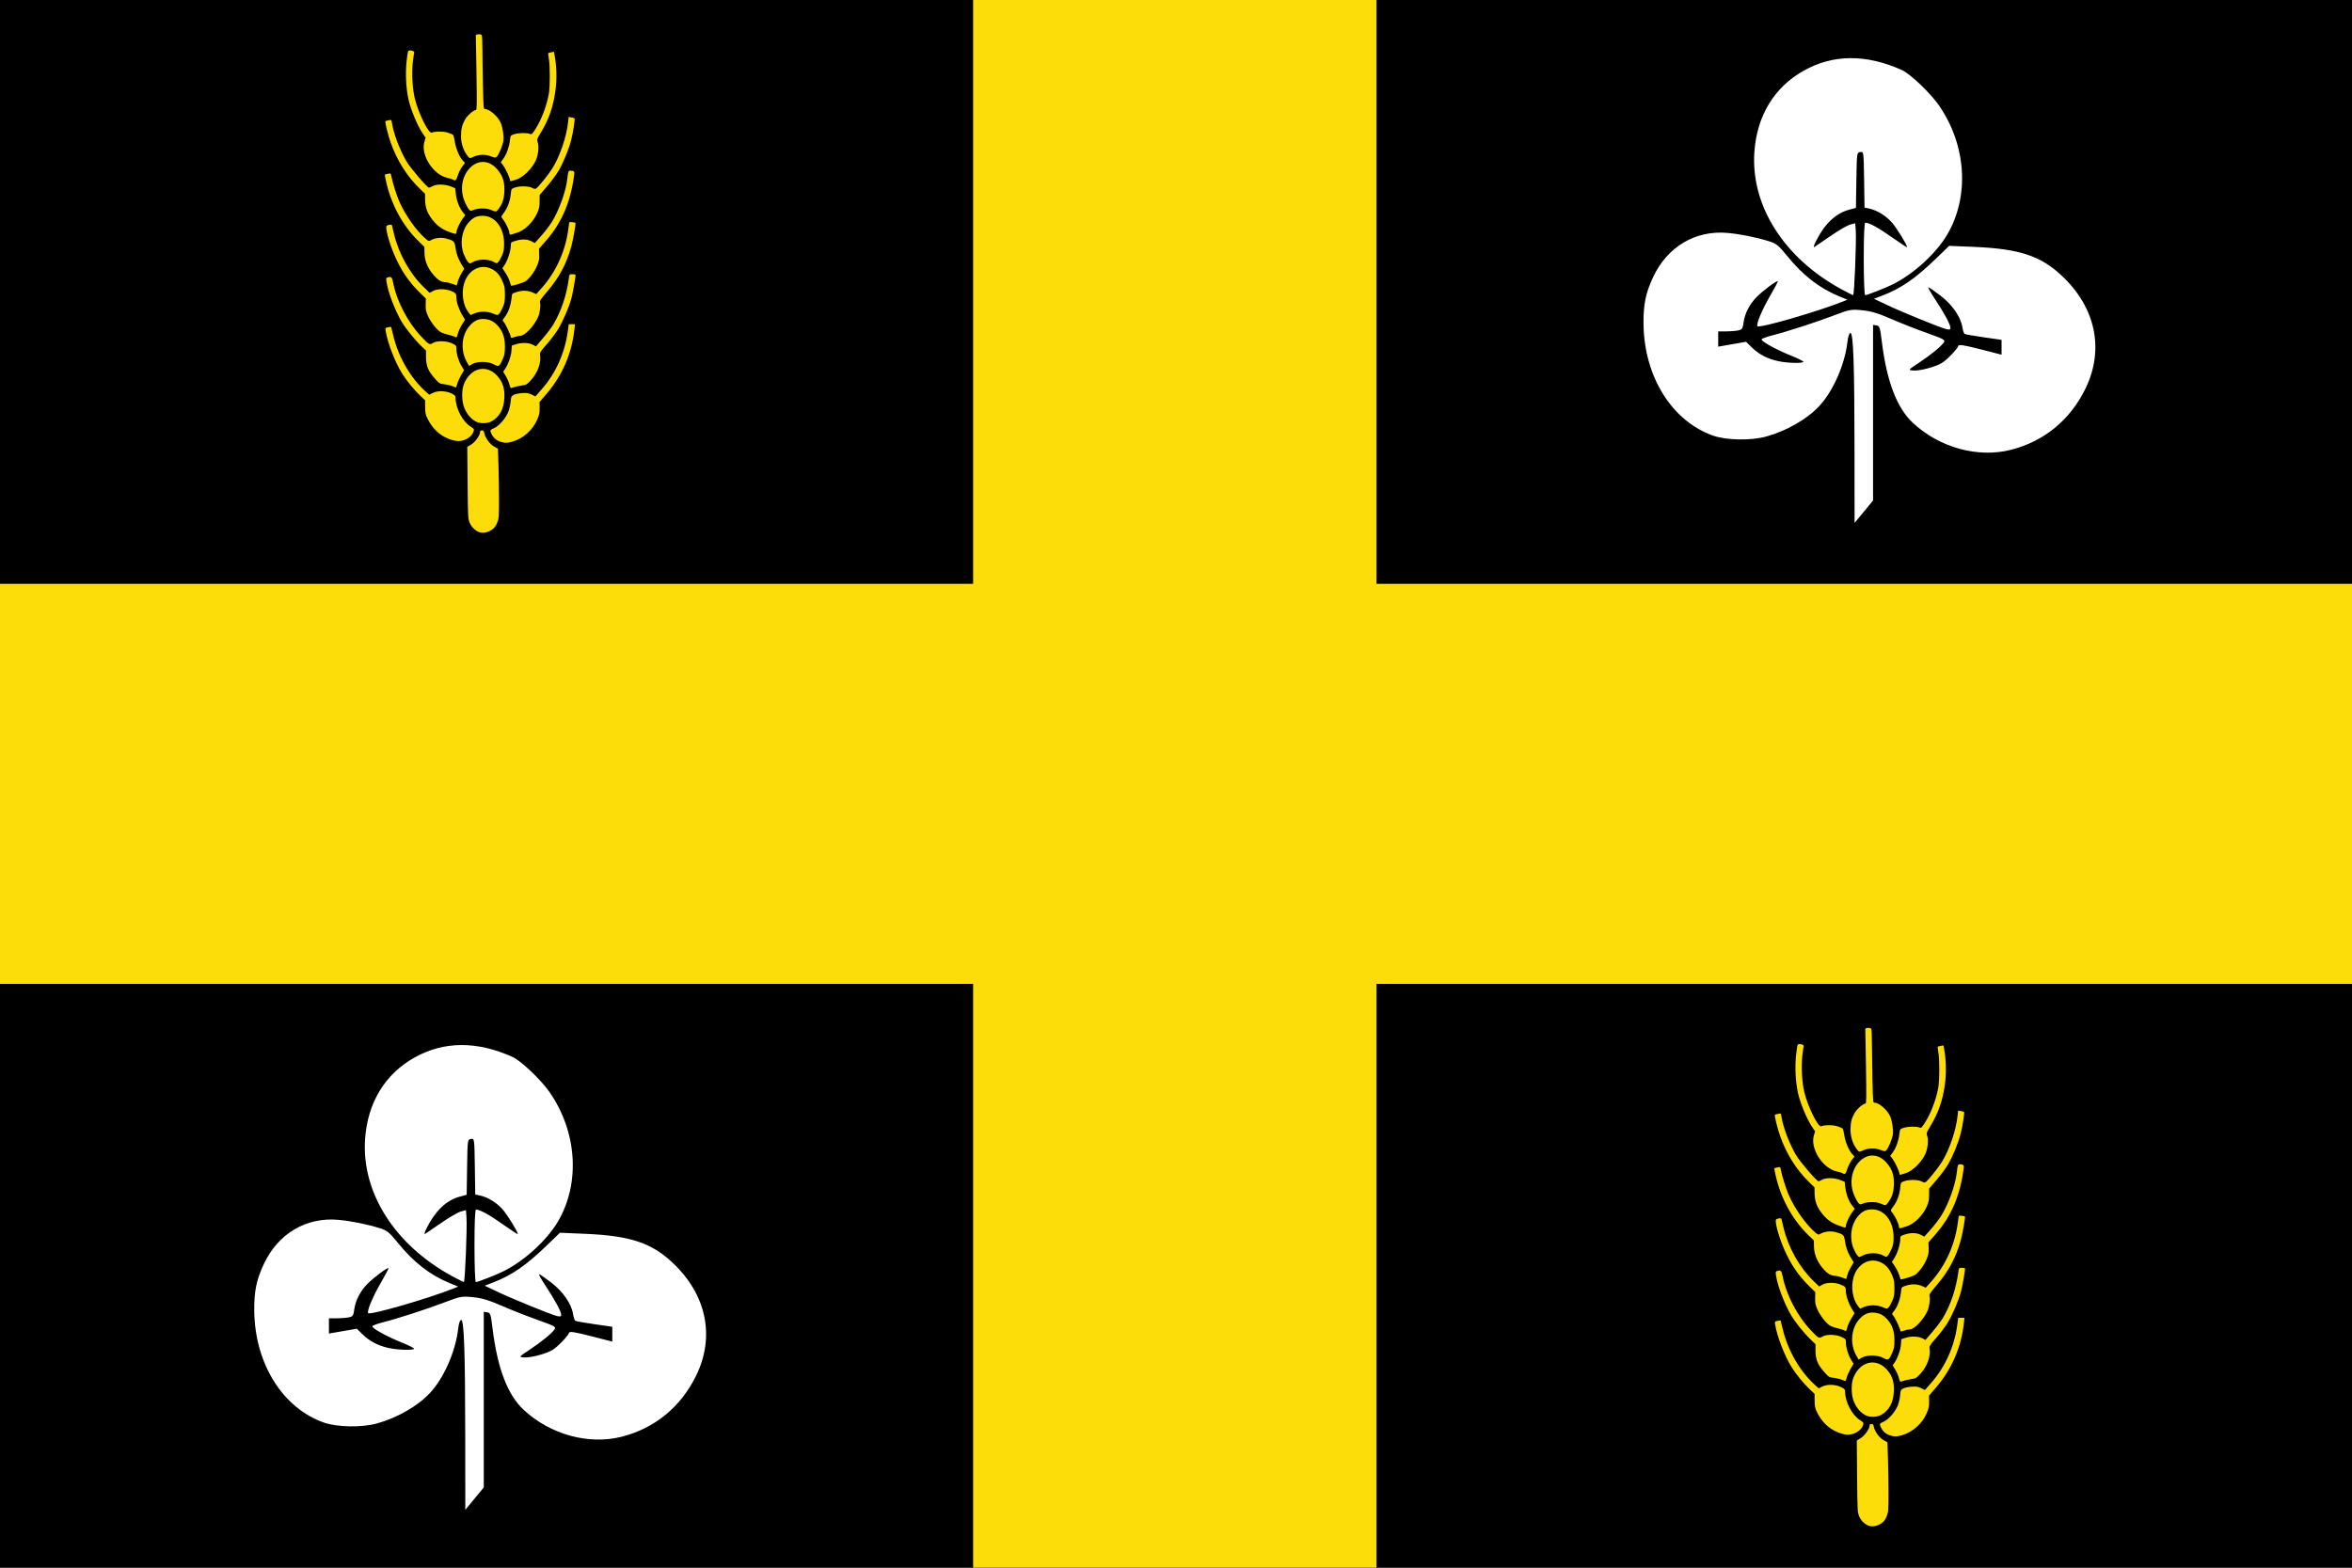 <svg width="600" height="400" viewBox="0 0 600 400" fill="none" xmlns="http://www.w3.org/2000/svg" xmlns:cgf="https://coding.garden/flags"><rect x="0" y="0" width="600" height="400" fill="#808080" stroke="none"/><g clip-path="url(#clip0_1_7396)">
<path d="M600 0H0V400H600V0Z" fill="black"/>
<path d="M351.14 0H248.248V400H351.14V0Z" fill="#FCDD09"/>
<path d="M600 148.964H0V251.052H600V148.964Z" fill="#FCDD09"/>
<path d="M122.161 135.745C121.113 135.31 120.214 134.386 119.783 133.3C119.388 132.307 119.362 131.757 119.287 123.141L119.208 114.032L120.202 113.425C121.225 112.799 122.464 111.053 122.464 110.235C122.464 109.949 122.614 109.819 122.942 109.819C123.304 109.819 123.448 109.973 123.532 110.453C123.746 111.661 124.914 113.297 126.002 113.911L127.023 114.487L127.16 118.566C127.235 120.809 127.297 124.806 127.295 127.447C127.293 132.037 127.271 132.302 126.81 133.424C126.441 134.319 126.104 134.746 125.39 135.219C124.341 135.914 123.068 136.121 122.161 135.745H122.161ZM127.527 112.667C126.561 112.326 125.798 111.627 125.364 110.684C124.949 109.781 124.99 109.692 126.036 109.241C127.285 108.701 128.982 106.772 129.642 105.141C129.925 104.442 130.206 103.257 130.266 102.507C130.365 101.266 130.432 101.11 131.001 100.774C131.347 100.57 132.311 100.359 133.155 100.302C134.401 100.219 134.858 100.288 135.632 100.674L136.581 101.149L138.232 99.274C141.751 95.279 144.094 90.069 144.836 84.59L145.09 82.719H145.884H146.678L146.537 84.028C145.876 90.15 143.462 95.765 139.497 100.404L137.64 102.577L137.658 104.093C137.676 105.365 137.567 105.854 137.015 107.124C135.882 109.73 133.47 111.877 130.786 112.667C129.397 113.076 128.691 113.076 127.531 112.667L127.527 112.667ZM114.563 112.017C112.148 111.087 110.287 109.326 109.055 106.805C108.558 105.789 108.467 105.34 108.453 103.864L108.435 102.123L107.241 100.997C105.678 99.523 103.803 97.239 102.631 95.381C100.832 92.531 98.897 87.564 98.392 84.498C98.256 83.674 98.265 83.656 98.987 83.503C99.391 83.417 99.747 83.385 99.777 83.431C99.808 83.478 100.032 84.376 100.275 85.426C101.59 91.111 104.838 96.671 108.888 100.172L109.513 100.713L110.482 100.228C111.702 99.618 113.818 99.708 115.261 100.432C116.073 100.839 116.218 101.008 116.22 101.551C116.238 104.177 117.985 107.529 120.032 108.83C120.938 109.407 120.991 109.49 120.817 110.057C120.382 111.467 118.643 112.557 116.847 112.546C116.335 112.544 115.306 112.305 114.561 112.017H114.563ZM121.758 107.722C120.408 107.188 119.188 105.856 118.466 104.125C117.764 102.443 117.712 99.541 118.356 97.965C120.055 93.808 124.145 92.84 126.891 95.945C128.264 97.498 128.772 99.094 128.664 101.516C128.534 104.398 127.408 106.441 125.344 107.539C124.4 108.04 122.774 108.123 121.758 107.722L121.758 107.722ZM129.968 98.136C129.839 97.592 129.425 96.627 129.047 95.992L128.36 94.838L128.842 94.142C129.64 92.989 130.352 90.972 130.467 89.537L130.574 88.183L131.59 87.842C132.996 87.37 134.858 87.413 135.887 87.941L136.724 88.37L138.522 86.285C139.511 85.138 140.7 83.56 141.164 82.78C143.167 79.413 144.558 75.256 145.128 70.934C145.254 69.984 145.271 69.966 146.044 69.966C146.477 69.966 146.832 70.055 146.832 70.164C146.832 70.799 146.148 74.648 145.795 76.001C145.207 78.253 143.632 81.934 142.369 84.01C141.777 84.982 140.477 86.703 139.478 87.835C137.835 89.699 137.674 89.957 137.774 90.575C138.088 92.526 137.224 94.972 135.548 96.875C134.56 97.998 134.283 98.184 133.422 98.31C132.375 98.463 130.963 98.796 130.487 99.003C130.286 99.09 130.133 98.836 129.968 98.136L129.968 98.136ZM115.313 98.499C114.87 98.315 113.964 98.106 113.299 98.034C112.144 97.909 112.038 97.843 110.873 96.517C109.216 94.63 108.685 93.334 108.675 91.147V89.442L107.567 88.395C105.919 86.837 103.488 83.832 102.467 82.091C100.703 79.082 98.962 74.486 98.591 71.856C98.465 70.96 98.489 70.889 98.983 70.749C99.815 70.513 100.025 70.738 100.298 72.163C101.191 76.804 104.043 82.269 107.441 85.851C109.491 88.011 109.551 88.043 110.499 87.482C111.551 86.861 114.05 86.958 115.472 87.676C116.361 88.124 116.429 88.218 116.429 88.99C116.429 90.264 116.989 92.161 117.718 93.357L118.375 94.436L117.602 95.788C117.177 96.532 116.736 97.533 116.621 98.014C116.506 98.494 116.349 98.876 116.27 98.861C116.191 98.846 115.764 98.684 115.321 98.499L115.313 98.499ZM125.988 92.974C124.609 92.184 121.805 92.139 120.507 92.885L119.658 93.373L119.065 92.316C117.491 89.511 117.707 85.758 119.577 83.406C120.78 81.894 122 81.279 123.562 81.398C125.013 81.509 125.936 81.973 126.986 83.121C128.253 84.506 128.807 86.115 128.807 88.412C128.807 90.062 128.725 90.535 128.254 91.621C127.418 93.545 127.206 93.672 125.988 92.974V92.974ZM130.318 86.029C130.318 85.547 128.942 82.596 128.512 82.156C128.112 81.747 128.113 81.74 128.709 80.973C129.747 79.636 130.357 77.819 130.569 75.431C130.613 74.936 130.789 74.811 131.929 74.468C133.385 74.03 134.714 74.098 135.993 74.677L136.795 75.04L138.103 73.585C141.68 69.606 144.07 64.492 144.895 59.051C145.075 57.871 145.221 56.827 145.221 56.731C145.221 56.582 146.617 56.715 146.796 56.881C146.939 57.014 146.182 61.309 145.731 62.925C144.501 67.335 142.659 70.787 139.667 74.293C137.846 76.426 137.642 76.748 137.773 77.276C137.964 78.046 137.693 79.962 137.255 80.932C136.22 83.229 133.887 85.679 132.734 85.679C132.437 85.679 131.772 85.823 131.256 85.999C130.513 86.252 130.318 86.258 130.318 86.029V86.029ZM116.018 85.921C115.852 85.811 115.055 85.566 114.246 85.377C113.437 85.188 112.535 84.855 112.241 84.637C111.163 83.838 109.84 82.112 109.201 80.669C108.635 79.391 108.551 78.983 108.587 77.677L108.629 76.165L107.238 74.811C104.302 71.952 102.347 69.079 100.618 65.08C99.221 61.849 98.18 57.896 98.647 57.599C99.133 57.291 99.922 57.228 99.986 57.492C100.024 57.651 100.263 58.653 100.516 59.718C101.709 64.74 104.594 69.884 108.129 73.295L109.618 74.732L110.428 74.264C111.447 73.676 113.485 73.64 114.911 74.185C116.261 74.701 116.421 74.884 116.421 75.906C116.421 77.051 117.081 79.012 117.943 80.429L118.634 81.564L117.851 82.828C117.42 83.523 116.948 84.551 116.801 85.113C116.517 86.2 116.487 86.231 116.018 85.921L116.018 85.921ZM119.466 79.64C118.17 77.972 117.693 74.983 118.333 72.547C119.295 68.886 122.678 67.095 125.59 68.706C126.852 69.404 127.56 70.273 128.286 72.015C128.719 73.056 128.807 73.595 128.807 75.203C128.807 76.853 128.725 77.327 128.254 78.412C127.95 79.113 127.525 79.866 127.311 80.085C126.938 80.467 126.869 80.464 125.792 80.007C124.344 79.395 122.421 79.377 121.058 79.962L120.052 80.395L119.466 79.639V79.64ZM115.414 72.438C114.805 72.221 114.08 72.036 113.803 72.028C112.641 71.993 111.794 71.516 110.702 70.281C109.134 68.508 108.305 66.538 108.282 64.532L108.264 62.994L106.809 61.578C102.755 57.633 99.793 52.193 98.486 46.291C98.279 45.357 98.129 44.572 98.152 44.546C98.175 44.521 98.529 44.429 98.94 44.343C99.642 44.194 99.693 44.223 99.805 44.835C100.088 46.385 101.164 49.847 101.833 51.358C103.413 54.931 106.231 58.916 108.615 60.949C109.359 61.583 109.38 61.587 110.076 61.214C111.091 60.669 112.586 60.527 113.83 60.858C115.603 61.329 115.962 61.623 116.117 62.73C116.377 64.593 116.817 65.915 117.617 67.24L118.422 68.574L117.724 69.747C117.34 70.393 116.912 71.351 116.773 71.877L116.521 72.832L115.413 72.438L115.414 72.438ZM130.031 71.844C129.856 71.249 129.362 70.24 128.934 69.602L128.155 68.441L128.538 67.894C129.49 66.535 130.31 64.064 130.315 62.537C130.317 61.867 130.383 61.806 131.489 61.456C133.053 60.959 134.451 60.993 135.542 61.553L136.437 62.012L138.118 60.124C139.042 59.086 140.255 57.492 140.812 56.582C142.657 53.572 144.346 48.857 144.71 45.702C144.944 43.678 144.992 43.548 145.511 43.548C146.289 43.548 146.576 43.764 146.51 44.3C145.642 51.36 143.383 56.727 139.327 61.372L137.491 63.475L137.538 64.955C137.578 66.196 137.489 66.664 136.986 67.848C136.339 69.373 135.081 71.062 134.066 71.772C133.607 72.093 130.959 72.922 130.384 72.926C130.364 72.926 130.207 72.439 130.032 71.844L130.031 71.844ZM119.287 66.72C119.053 66.438 118.621 65.614 118.328 64.89C117.313 62.383 117.711 59.118 119.276 57.107C120.429 55.626 121.454 55.073 123.067 55.06C126.241 55.034 128.567 58.002 128.594 62.109C128.594 63.651 128.52 64.126 128.053 65.204C127.748 65.904 127.326 66.655 127.114 66.872C126.755 67.24 126.686 67.241 126.091 66.893C124.621 66.033 122.112 66.032 120.589 66.892C119.812 67.33 119.792 67.327 119.287 66.719V66.72ZM130.051 59.796C129.977 59.711 129.914 59.479 129.914 59.279C129.914 58.77 128.955 56.757 128.38 56.061C128.116 55.742 127.9 55.396 127.9 55.294C127.9 55.193 128.186 54.742 128.535 54.292C129.432 53.136 130.115 51.318 130.278 49.65C130.417 48.232 130.424 48.216 131.223 47.895C132.398 47.422 134.889 47.44 135.726 47.927C136.186 48.195 136.512 48.254 136.745 48.113C137.313 47.77 139.842 44.653 140.853 43.051C142.8 39.965 144.505 34.989 144.925 31.169L145.071 29.834L145.775 29.964C146.162 30.035 146.52 30.14 146.571 30.197C146.735 30.383 146.198 33.819 145.702 35.753C145.094 38.129 143.711 41.49 142.467 43.615C141.939 44.518 140.643 46.266 139.587 47.5L137.668 49.744L137.65 51.372C137.65 52.671 137.525 53.26 137.079 54.293C136.08 56.603 133.857 58.797 131.929 59.375C131.426 59.525 130.827 59.716 130.598 59.799C130.368 59.882 130.119 59.881 130.044 59.797L130.051 59.796ZM114.597 59.182C112.838 58.53 111.668 57.714 110.54 56.351C109.085 54.592 108.492 53.1 108.449 51.097L108.415 49.421L107.131 48.183C103.839 45.004 101.292 40.978 99.663 36.375C98.968 34.411 98.153 31.108 98.318 30.924C98.362 30.876 98.725 30.767 99.126 30.682C99.846 30.53 99.857 30.54 99.992 31.402C100.418 34.128 101.927 38.116 103.683 41.157C104.656 42.842 108.967 47.876 109.437 47.876C109.589 47.876 110.022 47.696 110.399 47.478C111.331 46.936 113.553 46.981 115.012 47.571L116.12 48.019L116.246 49.165C116.474 51.255 117.132 52.99 118.191 54.294L118.687 54.904L117.965 55.901C117.199 56.959 116.434 58.657 116.427 59.319C116.427 59.809 116.261 59.797 114.599 59.182L114.597 59.182ZM125.182 53.533C124.057 53.053 121.874 53.087 120.711 53.602C120.146 53.852 120.015 53.835 119.649 53.46C119.419 53.225 118.949 52.386 118.605 51.595C115.618 44.736 122.233 37.95 126.815 43.173C128.249 44.807 128.775 46.441 128.66 48.9C128.569 50.833 128.193 51.959 127.188 53.311C126.586 54.118 126.559 54.121 125.182 53.533V53.533ZM130.116 46.012C130.116 45.485 128.972 43.008 128.35 42.186L127.749 41.393L128.412 40.478C129.229 39.352 129.894 37.496 130.078 35.83C130.217 34.578 130.221 34.572 131.123 34.26C132.179 33.896 134.425 33.837 135.15 34.156C135.609 34.358 135.723 34.268 136.491 33.098C138.063 30.706 139.47 27.03 140.015 23.891C140.329 22.09 140.333 16.738 140.015 14.986C139.884 14.245 139.811 13.6 139.853 13.553C139.895 13.507 140.243 13.411 140.627 13.34L141.327 13.212L141.557 14.545C142.005 17.148 142.062 20.284 141.71 22.987C141.162 27.187 140.025 30.465 137.915 33.926C136.961 35.491 136.922 35.612 137.162 36.267C137.555 37.341 137.313 39.637 136.666 40.982C135.618 43.16 133.357 45.34 131.624 45.845C131.179 45.974 130.657 46.133 130.463 46.196C130.254 46.265 130.11 46.191 130.11 46.012L130.116 46.012ZM115.616 45.844C115.449 45.735 114.77 45.526 114.105 45.378C110.476 44.569 107.264 39.515 108.263 36.186L108.576 35.145L107.761 33.938C106.48 32.038 104.803 28.009 104.226 25.444C103.579 22.566 103.384 18.758 103.723 15.627C103.86 14.365 104.041 13.206 104.125 13.052C104.345 12.65 105.809 12.977 105.666 13.397C105.61 13.566 105.455 14.604 105.325 15.703C104.99 18.535 105.21 22.649 105.833 25.193C106.75 28.935 109.387 34.227 110.147 33.851C110.883 33.486 113.158 33.483 114.232 33.843C114.827 34.043 115.421 34.287 115.553 34.385C115.685 34.483 115.888 35.227 116.003 36.037C116.251 37.779 117.162 39.986 118.012 40.907L118.618 41.564L117.918 42.489C117.533 42.997 117.027 44.007 116.793 44.733C116.369 46.047 116.19 46.216 115.616 45.843V45.844ZM119.035 39.443C118.121 38.139 117.604 36.447 117.604 34.761C117.604 32.955 117.868 31.862 118.629 30.504C119.211 29.467 120.813 28.063 121.415 28.063C121.656 28.063 121.677 26.661 121.554 18.669C121.475 13.502 121.397 9.172 121.382 9.047C121.34 8.692 122.696 8.626 122.891 8.973C122.985 9.139 123.061 10.667 123.063 12.369C123.065 14.071 123.125 18.247 123.199 21.649C123.328 27.658 123.343 27.835 123.739 27.835C124.871 27.835 126.969 29.648 127.698 31.257C128.22 32.407 128.575 34.7 128.416 35.897C128.266 37.032 127.288 39.408 126.741 39.967C126.418 40.297 126.285 40.288 125.18 39.864C123.811 39.338 122.098 39.393 120.806 40.005C119.784 40.49 119.761 40.482 119.033 39.442L119.035 39.443Z" fill="#FCDD09"/>
<path d="M118.684 366.732C118.666 344.905 118.385 336.776 117.651 336.776C117.334 336.776 117.048 337.63 116.876 339.088C116.19 344.92 113.196 351.697 109.634 355.479C106.508 358.798 101.322 361.768 96.156 363.199C92.297 364.268 86.058 364.166 82.65 362.979C72.143 359.318 65.033 347.961 64.86 334.565C64.796 329.521 65.393 326.595 67.333 322.466C70.957 314.75 78.11 310.514 86.28 311.243C89.511 311.531 93.581 312.349 96.88 313.372C98.729 313.945 99.296 314.406 101.519 317.142C105.518 322.062 109.694 325.313 114.65 327.363L116.875 328.283L115.699 328.755C109.359 331.301 94.479 335.606 93.935 335.052C93.511 334.62 95.103 330.815 97.254 327.121C98.347 325.244 99.181 323.646 99.108 323.569C98.874 323.323 95.291 325.996 93.741 327.574C91.886 329.462 90.685 331.795 90.372 334.121C90.161 335.691 90 335.919 88.948 336.133C88.295 336.266 86.895 336.374 85.836 336.374H83.91V338.317V340.26L87.465 339.642L91.019 339.024L92.501 340.471C94.322 342.249 96.485 343.371 99.236 343.964C101.607 344.476 105.637 344.57 105.635 344.114C105.634 343.949 104.167 343.224 102.376 342.504C98.779 341.059 94.971 338.962 94.971 338.425C94.971 338.236 96.17 337.776 97.637 337.404C101.517 336.418 108.773 334.069 113.514 332.263C117.433 330.769 117.787 330.705 120.619 330.975C122.882 331.191 124.653 331.719 127.975 333.167C130.381 334.215 134.511 335.841 137.152 336.779C141.511 338.327 141.909 338.549 141.469 339.189C140.733 340.258 138.105 342.401 135.058 344.416C132.348 346.208 132.334 346.227 133.588 346.351C135.235 346.514 139.391 345.422 141.018 344.398C142.347 343.562 144.916 340.869 145.194 340.022C145.311 339.667 146.828 339.913 150.776 340.925L156.198 342.316V340.42V338.525L151.654 337.875C149.156 337.517 146.957 337.128 146.769 337.01C146.58 336.891 146.319 336.112 146.188 335.277C145.774 332.647 143.611 329.535 140.591 327.227C139.072 326.066 137.691 325.116 137.521 325.116C137.351 325.116 138.111 326.47 139.208 328.125C141.557 331.669 143.163 334.651 143.163 335.473C143.163 335.911 142.887 335.99 142.076 335.787C140.446 335.377 130.788 331.439 126.986 329.634L123.647 328.049L125.801 327.225C130.561 325.404 134.218 322.876 139.542 317.725L142.835 314.54L149.22 314.809C160.665 315.292 166.092 317.067 171.482 322.089C180.233 330.243 182.491 341.003 177.561 351.05C173.653 359.012 167.018 364.441 158.573 366.588C150.162 368.726 140.371 366.032 133.575 359.709C129.5 355.918 126.896 349.107 125.653 338.988C125.203 335.328 125.081 334.955 124.285 334.839L123.412 334.71V357.113V379.516L121.93 381.321C121.116 382.314 120.056 383.599 119.575 384.177L118.7 385.228L118.682 366.732H118.684ZM115.314 325.601C100.654 317.628 92.167 304.206 93.141 290.536C93.799 281.315 98.229 274.038 105.744 269.834C113.255 265.633 121.65 265.586 130.772 269.693C132.895 270.649 137.986 275.491 140.175 278.637C147.231 288.774 148.085 301.906 142.324 311.694C139.562 316.387 133.979 321.525 128.68 324.251C126.87 325.182 121.94 327.126 121.39 327.126C121.198 327.126 121.042 322.965 121.042 317.878C121.042 311.789 121.18 308.63 121.449 308.63C122.429 308.63 124.928 310.012 128.383 312.463C130.428 313.915 132.102 315.001 132.102 314.876C132.102 314.306 129.604 310.231 128.314 308.697C126.83 306.932 124.475 305.466 122.424 305.03L121.239 304.778L121.131 297.631C121.023 290.498 121.022 290.483 120.144 290.61C119.277 290.736 119.263 290.842 119.157 297.794L119.049 304.85L117.229 305.345C113.854 306.264 111.022 308.975 108.82 313.397C108.306 314.428 108.163 315.013 108.471 314.819C108.758 314.639 110.633 313.359 112.636 311.977C114.64 310.594 116.862 309.309 117.574 309.12L118.869 308.776L119.002 310.613C119.195 313.267 118.632 327.128 118.332 327.116C118.193 327.11 116.834 326.428 115.313 325.601L115.314 325.601Z" fill="white"/>
<path d="M473.091 114.919C473.072 93.092 472.792 84.963 472.058 84.963C471.74 84.963 471.454 85.817 471.283 87.275C470.597 93.107 467.603 99.883 464.04 103.666C460.914 106.985 455.729 109.955 450.562 111.386C446.703 112.455 440.465 112.353 437.056 111.166C426.55 107.505 419.439 96.148 419.267 82.752C419.201 77.708 419.8 74.782 421.739 70.653C425.364 62.937 432.516 58.701 440.687 59.43C443.918 59.718 447.988 60.536 451.286 61.559C453.136 62.133 453.702 62.593 455.926 65.329C459.925 70.249 464.101 73.5 469.056 75.55L471.281 76.47L470.106 76.942C463.765 79.488 448.885 83.793 448.341 83.239C447.917 82.807 449.509 79.002 451.66 75.308C452.753 73.431 453.588 71.833 453.515 71.756C453.281 71.51 449.697 74.183 448.148 75.761C446.292 77.649 445.092 79.982 444.779 82.308C444.567 83.878 444.406 84.106 443.354 84.32C442.702 84.453 441.301 84.561 440.242 84.561H438.317V86.504V88.448L441.871 87.829L445.425 87.211L446.908 88.658C448.728 90.436 450.892 91.558 453.643 92.151C456.013 92.663 460.043 92.757 460.041 92.302C460.04 92.135 458.574 91.411 456.782 90.691C453.185 89.246 449.377 87.149 449.377 86.612C449.377 86.423 450.577 85.963 452.043 85.591C455.923 84.605 463.18 82.256 467.92 80.45C471.84 78.956 472.193 78.892 475.025 79.162C477.288 79.378 479.059 79.906 482.381 81.353C484.788 82.402 488.917 84.028 491.558 84.966C495.917 86.514 496.315 86.736 495.875 87.376C495.14 88.445 492.512 90.588 489.464 92.603C486.755 94.395 486.741 94.414 487.994 94.538C489.642 94.701 493.797 93.609 495.425 92.585C496.754 91.749 499.323 89.056 499.6 88.209C499.717 87.854 501.235 88.1 505.182 89.112L510.604 90.503V88.607V86.712L506.061 86.062C503.562 85.704 501.363 85.315 501.175 85.197C500.987 85.078 500.725 84.299 500.594 83.465C500.18 80.834 498.017 77.722 494.998 75.414C493.479 74.253 492.098 73.303 491.928 73.303C491.758 73.303 492.517 74.657 493.614 76.312C495.964 79.856 497.569 82.838 497.569 83.66C497.569 84.098 497.294 84.177 496.483 83.974C494.853 83.564 485.194 79.626 481.392 77.821L478.054 76.236L480.207 75.412C484.968 73.591 488.624 71.063 493.949 65.912L497.241 62.727L503.627 62.996C515.072 63.479 520.499 65.254 525.888 70.276C534.64 78.43 536.898 89.19 531.967 99.237C528.06 107.199 521.425 112.628 512.979 114.775C504.569 116.913 494.778 114.219 487.981 107.896C483.906 104.105 481.302 97.294 480.059 87.175C479.61 83.515 479.487 83.142 478.692 83.025L477.818 82.897V105.3V127.703L476.337 129.508C475.522 130.501 474.462 131.786 473.981 132.364L473.106 133.415L473.088 114.919H473.091ZM469.72 73.788C455.06 65.815 446.573 52.393 447.548 38.723C448.205 29.502 452.635 22.225 460.151 18.021C467.661 13.82 476.057 13.773 485.179 17.88C487.302 18.836 492.392 23.678 494.582 26.824C501.638 36.961 502.491 50.093 496.73 59.881C493.969 64.574 488.385 69.713 483.087 72.438C481.276 73.369 476.346 75.313 475.796 75.313C475.605 75.313 475.448 71.152 475.448 66.065C475.448 59.976 475.587 56.817 475.856 56.817C476.836 56.817 479.335 58.199 482.789 60.651C484.835 62.102 486.509 63.188 486.509 63.063C486.509 62.493 484.01 58.418 482.72 56.884C481.236 55.119 478.881 53.653 476.831 53.217L475.646 52.965L475.538 45.818C475.43 38.685 475.428 38.67 474.55 38.797C473.684 38.923 473.669 39.029 473.563 45.98L473.455 53.037L471.635 53.532C468.26 54.451 465.428 57.162 463.226 61.584C462.713 62.615 462.569 63.2 462.877 63.006C463.165 62.825 465.039 61.547 467.043 60.164C469.046 58.782 471.268 57.496 471.98 57.307L473.275 56.963L473.409 58.8C473.602 61.454 473.039 75.315 472.739 75.303C472.6 75.297 471.241 74.615 469.72 73.788H469.72Z" fill="white"/>
<path d="M476.624 389.267C475.576 388.832 474.677 387.907 474.246 386.821C473.851 385.829 473.825 385.279 473.75 376.662L473.671 367.553L474.664 366.946C475.688 366.32 476.926 364.574 476.926 363.757C476.926 363.47 477.076 363.34 477.405 363.34C477.767 363.34 477.91 363.494 477.995 363.974C478.209 365.182 479.377 366.818 480.465 367.432L481.486 368.009L481.623 372.087C481.698 374.331 481.76 378.327 481.758 380.969C481.756 385.558 481.734 385.824 481.273 386.946C480.904 387.841 480.567 388.267 479.853 388.74C478.804 389.435 477.531 389.643 476.624 389.267H476.624ZM481.99 366.188C481.023 365.847 480.261 365.149 479.827 364.205C479.412 363.302 479.453 363.214 480.499 362.762C481.748 362.223 483.445 360.294 484.105 358.662C484.388 357.964 484.669 356.779 484.729 356.028C484.827 354.787 484.895 354.631 485.464 354.295C485.81 354.091 486.774 353.88 487.618 353.824C488.863 353.74 489.321 353.809 490.095 354.196L491.044 354.671L492.695 352.795C496.214 348.801 498.557 343.591 499.299 338.111L499.552 336.24H500.346H501.14L501 337.55C500.338 343.671 497.924 349.287 493.96 353.925L492.102 356.098L492.121 357.615C492.139 358.887 492.029 359.375 491.478 360.645C490.345 363.251 487.933 365.398 485.249 366.189C483.86 366.598 483.154 366.598 481.994 366.188L481.99 366.188ZM469.025 365.539C466.61 364.608 464.75 362.847 463.518 360.326C463.021 359.31 462.929 358.861 462.916 357.386L462.897 355.645L461.704 354.519C460.141 353.045 458.265 350.76 457.093 348.903C455.295 346.053 453.36 341.086 452.855 338.02C452.719 337.195 452.728 337.177 453.45 337.024C453.854 336.939 454.21 336.907 454.24 336.953C454.271 336.999 454.495 337.897 454.738 338.948C456.053 344.632 459.301 350.193 463.351 353.694L463.976 354.235L464.945 353.75C466.165 353.14 468.281 353.23 469.724 353.953C470.536 354.36 470.681 354.53 470.683 355.072C470.683 357.699 472.448 361.051 474.495 362.352C475.401 362.928 475.454 363.011 475.279 363.579C474.845 364.989 473.106 366.078 471.31 366.067C470.798 366.065 469.769 365.826 469.023 365.539H469.025ZM476.221 361.243C474.87 360.71 473.651 359.378 472.929 357.647C472.227 355.964 472.175 353.063 472.819 351.487C474.518 347.329 478.608 346.361 481.354 349.467C482.727 351.019 483.235 352.616 483.127 355.037C482.997 357.919 481.871 359.963 479.807 361.06C478.863 361.562 477.237 361.645 476.221 361.244L476.221 361.243ZM484.431 351.658C484.301 351.113 483.888 350.148 483.51 349.513L482.823 348.359L483.305 347.663C484.103 346.51 484.814 344.493 484.929 343.058L485.037 341.705L486.053 341.363C487.459 340.891 489.321 340.934 490.35 341.462L491.187 341.892L492.985 339.806C493.973 338.659 495.163 337.082 495.627 336.301C497.629 332.935 499.021 328.778 499.591 324.455C499.717 323.506 499.734 323.487 500.507 323.487C500.94 323.487 501.295 323.576 501.295 323.685C501.295 324.321 500.611 328.169 500.258 329.522C499.67 331.774 498.095 335.456 496.832 337.532C496.24 338.503 494.939 340.225 493.941 341.356C492.297 343.22 492.137 343.478 492.237 344.097C492.551 346.048 491.687 348.493 490.01 350.397C489.022 351.519 488.746 351.705 487.885 351.831C486.837 351.985 485.426 352.318 484.95 352.525C484.748 352.612 484.596 352.357 484.43 351.658L484.431 351.658ZM469.776 352.021C469.333 351.836 468.427 351.627 467.762 351.555C466.607 351.431 466.501 351.364 465.336 350.038C463.678 348.152 463.148 346.855 463.138 344.669V342.963L462.03 341.916C460.382 340.359 457.95 337.354 456.93 335.613C455.166 332.604 453.425 328.007 453.054 325.377C452.928 324.481 452.952 324.411 453.446 324.271C454.277 324.035 454.487 324.26 454.761 325.684C455.654 330.325 458.506 335.791 461.903 339.372C463.954 341.533 464.014 341.565 464.962 341.004C466.014 340.382 468.513 340.479 469.935 341.197C470.824 341.646 470.892 341.739 470.892 342.512C470.892 343.785 471.452 345.682 472.181 346.879L472.838 347.957L472.065 349.309C471.64 350.053 471.199 351.055 471.084 351.535C470.969 352.016 470.812 352.397 470.733 352.382C470.654 352.368 470.227 352.205 469.784 352.021L469.776 352.021ZM480.45 346.495C479.072 345.706 476.268 345.66 474.969 346.406L474.12 346.894L473.527 345.837C471.954 343.033 472.17 339.28 474.04 336.928C475.243 335.415 476.463 334.8 478.025 334.92C479.476 335.031 480.399 335.495 481.449 336.643C482.716 338.028 483.27 339.637 483.27 341.933C483.27 343.583 483.188 344.057 482.717 345.142C481.881 347.066 481.669 347.193 480.45 346.495V346.495ZM484.78 339.551C484.78 339.069 483.404 336.117 482.975 335.678C482.575 335.268 482.576 335.262 483.172 334.494C484.21 333.157 484.82 331.34 485.032 328.953C485.076 328.457 485.252 328.332 486.392 327.989C487.847 327.551 489.177 327.62 490.456 328.199L491.258 328.561L492.566 327.106C496.143 323.127 498.532 318.014 499.358 312.573C499.537 311.392 499.684 310.348 499.684 310.253C499.684 310.104 501.079 310.236 501.259 310.403C501.402 310.535 500.644 314.83 500.194 316.446C498.964 320.856 497.122 324.309 494.13 327.814C492.309 329.948 492.105 330.269 492.236 330.798C492.427 331.567 492.156 333.484 491.718 334.453C490.683 336.751 488.349 339.201 487.197 339.201C486.9 339.201 486.235 339.345 485.719 339.52C484.975 339.773 484.78 339.779 484.78 339.551V339.551ZM470.481 339.442C470.315 339.332 469.517 339.088 468.709 338.899C467.9 338.709 466.998 338.376 466.704 338.159C465.626 337.36 464.303 335.633 463.664 334.19C463.097 332.912 463.014 332.504 463.05 331.199L463.092 329.687L461.701 328.333C458.764 325.474 456.81 322.6 455.081 318.601C453.684 315.37 452.643 311.417 453.11 311.121C453.595 310.813 454.384 310.749 454.449 311.013C454.487 311.173 454.726 312.174 454.979 313.239C456.172 318.261 459.057 323.406 462.591 326.816L464.081 328.253L464.891 327.786C465.91 327.198 467.948 327.162 469.373 327.706C470.723 328.222 470.884 328.405 470.884 329.427C470.884 330.572 471.544 332.533 472.406 333.951L473.096 335.086L472.314 336.349C471.883 337.044 471.411 338.072 471.264 338.634C470.98 339.721 470.95 339.752 470.481 339.442L470.481 339.442ZM473.929 333.161C472.633 331.493 472.156 328.504 472.796 326.068C473.757 322.407 477.141 320.616 480.053 322.228C481.315 322.926 482.023 323.795 482.748 325.537C483.182 326.577 483.27 327.116 483.27 328.725C483.27 330.375 483.188 330.848 482.717 331.934C482.413 332.634 481.988 333.387 481.773 333.607C481.4 333.989 481.332 333.985 480.255 333.529C478.807 332.917 476.884 332.898 475.521 333.484L474.515 333.916L473.929 333.161V333.161ZM469.877 325.959C469.268 325.742 468.543 325.558 468.266 325.549C467.104 325.514 466.257 325.037 465.165 323.803C463.597 322.029 462.768 320.06 462.745 318.053L462.726 316.515L461.271 315.099C457.218 311.155 454.256 305.714 452.949 299.812C452.742 298.878 452.591 298.093 452.615 298.068C452.638 298.043 452.992 297.951 453.403 297.864C454.105 297.716 454.156 297.745 454.268 298.356C454.551 299.906 455.627 303.368 456.295 304.88C457.876 308.453 460.694 312.437 463.078 314.47C463.822 315.104 463.843 315.108 464.538 314.735C465.554 314.19 467.049 314.049 468.293 314.38C470.066 314.851 470.425 315.145 470.58 316.252C470.84 318.114 471.28 319.436 472.08 320.762L472.885 322.095L472.186 323.269C471.802 323.914 471.375 324.873 471.236 325.398L470.984 326.354L469.876 325.959L469.877 325.959ZM484.494 325.366C484.318 324.771 483.825 323.762 483.396 323.123L482.618 321.962L483.001 321.415C483.953 320.057 484.773 317.585 484.778 316.059C484.778 315.388 484.846 315.328 485.952 314.977C487.516 314.481 488.913 314.514 490.005 315.074L490.9 315.533L492.58 313.646C493.505 312.608 494.717 311.014 495.275 310.104C497.12 307.093 498.809 302.378 499.173 299.223C499.407 297.199 499.455 297.07 499.974 297.07C500.752 297.07 501.038 297.285 500.973 297.821C500.104 304.881 497.846 310.249 493.79 314.894L491.953 316.996L492.001 318.477C492.041 319.718 491.952 320.185 491.449 321.369C490.801 322.894 489.544 324.584 488.529 325.293C488.069 325.614 485.422 326.444 484.847 326.447C484.827 326.447 484.67 325.961 484.494 325.366L484.494 325.366ZM473.75 320.241C473.516 319.959 473.084 319.136 472.791 318.412C471.776 315.904 472.174 312.64 473.739 310.629C474.892 309.147 475.916 308.594 477.53 308.581C480.703 308.556 483.03 311.523 483.057 315.63C483.057 317.172 482.983 317.648 482.515 318.725C482.211 319.426 481.789 320.176 481.577 320.393C481.218 320.761 481.149 320.762 480.554 320.414C479.083 319.554 476.575 319.554 475.052 320.413C474.275 320.851 474.255 320.849 473.75 320.241V320.241ZM484.514 313.318C484.439 313.233 484.377 313 484.377 312.801C484.377 312.292 483.418 310.279 482.843 309.583C482.579 309.263 482.363 308.918 482.363 308.816C482.363 308.714 482.648 308.263 482.997 307.814C483.895 306.658 484.578 304.839 484.741 303.171C484.88 301.753 484.887 301.737 485.686 301.416C486.861 300.944 489.351 300.962 490.189 301.449C490.649 301.716 490.975 301.776 491.208 301.635C491.776 301.291 494.305 298.175 495.316 296.572C497.263 293.487 498.968 288.51 499.387 284.69L499.534 283.356L500.238 283.485C500.625 283.556 500.983 283.661 501.034 283.718C501.198 283.904 500.661 287.34 500.165 289.274C499.557 291.65 498.173 295.011 496.93 297.137C496.401 298.039 495.106 299.788 494.05 301.022L492.131 303.265L492.113 304.893C492.113 306.193 491.988 306.781 491.541 307.815C490.543 310.125 488.319 312.319 486.392 312.896C485.889 313.047 485.29 313.238 485.061 313.321C484.831 313.404 484.582 313.402 484.507 313.319L484.514 313.318ZM469.06 312.703C467.301 312.052 466.13 311.235 465.003 309.873C463.548 308.114 462.954 306.622 462.912 304.618L462.877 302.943L461.594 301.704C458.301 298.526 455.755 294.5 454.126 289.897C453.431 287.933 452.615 284.629 452.78 284.446C452.824 284.397 453.188 284.288 453.589 284.204C454.309 284.052 454.32 284.061 454.455 284.924C454.881 287.65 456.39 291.638 458.146 294.679C459.119 296.363 463.43 301.397 463.9 301.397C464.052 301.397 464.485 301.218 464.862 300.999C465.794 300.458 468.016 300.503 469.475 301.093L470.582 301.54L470.709 302.687C470.937 304.777 471.595 306.511 472.654 307.815L473.15 308.426L472.428 309.422C471.662 310.48 470.897 312.179 470.89 312.841C470.89 313.33 470.723 313.318 469.061 312.703L469.06 312.703ZM479.645 307.055C478.52 306.574 476.336 306.608 475.174 307.123C474.609 307.374 474.478 307.357 474.112 306.982C473.882 306.746 473.412 305.907 473.068 305.116C470.081 298.257 476.696 291.472 481.278 296.694C482.712 298.329 483.238 299.963 483.123 302.422C483.031 304.354 482.656 305.481 481.651 306.832C481.049 307.64 481.022 307.643 479.645 307.055V307.055ZM484.579 299.534C484.579 299.007 483.435 296.529 482.813 295.708L482.212 294.914L482.875 293.999C483.691 292.873 484.356 291.018 484.541 289.351C484.68 288.1 484.683 288.093 485.586 287.782C486.642 287.417 488.888 287.359 489.613 287.677C490.072 287.879 490.186 287.789 490.954 286.62C492.526 284.227 493.933 280.551 494.478 277.412C494.791 275.611 494.796 270.26 494.478 268.508C494.347 267.767 494.274 267.122 494.316 267.075C494.358 267.028 494.706 266.932 495.09 266.862L495.79 266.733L496.019 268.067C496.468 270.669 496.524 273.806 496.171 276.508C495.623 280.708 494.486 283.986 492.376 287.447C491.422 289.012 491.383 289.133 491.623 289.789C492.016 290.862 491.774 293.158 491.127 294.504C490.079 296.681 487.818 298.861 486.085 299.366C485.64 299.496 485.118 299.654 484.924 299.718C484.715 299.786 484.571 299.712 484.571 299.533L484.579 299.534ZM470.078 299.365C469.912 299.257 469.232 299.048 468.568 298.9C464.939 298.091 461.727 293.036 462.726 289.707L463.038 288.667L462.224 287.46C460.942 285.56 459.265 281.531 458.689 278.965C458.042 276.088 457.847 272.279 458.186 269.148C458.323 267.886 458.504 266.728 458.588 266.573C458.808 266.171 460.272 266.499 460.129 266.918C460.073 267.088 459.918 268.126 459.788 269.224C459.453 272.057 459.673 276.17 460.296 278.714C461.212 282.456 463.85 287.749 464.61 287.372C465.346 287.008 467.621 287.004 468.695 287.365C469.289 287.565 469.884 287.809 470.016 287.906C470.148 288.004 470.351 288.748 470.466 289.559C470.714 291.3 471.625 293.508 472.475 294.429L473.081 295.085L472.381 296.01C471.996 296.519 471.49 297.529 471.256 298.255C470.832 299.569 470.653 299.738 470.078 299.365V299.365ZM473.497 292.964C472.584 291.66 472.067 289.968 472.067 288.283C472.067 286.477 472.33 285.383 473.092 284.026C473.674 282.988 475.276 281.584 475.878 281.584C476.119 281.584 476.139 280.182 476.017 272.19C475.938 267.024 475.861 262.694 475.845 262.569C475.803 262.214 477.159 262.147 477.354 262.495C477.447 262.661 477.524 264.189 477.526 265.891C477.528 267.593 477.588 271.769 477.661 275.171C477.791 281.179 477.806 281.356 478.202 281.356C479.333 281.356 481.432 283.17 482.161 284.778C482.683 285.929 483.038 288.221 482.879 289.418C482.729 290.553 481.751 292.929 481.203 293.489C480.881 293.819 480.748 293.81 479.643 293.385C478.274 292.859 476.561 292.915 475.269 293.527C474.247 294.011 474.224 294.004 473.496 292.964L473.497 292.964Z" fill="#FCDD09"/>
</g>
<defs>
<clipPath id="clip0_1_7396">
<rect width="600" height="400" fill="white"/>
</clipPath>
</defs>
</svg>

